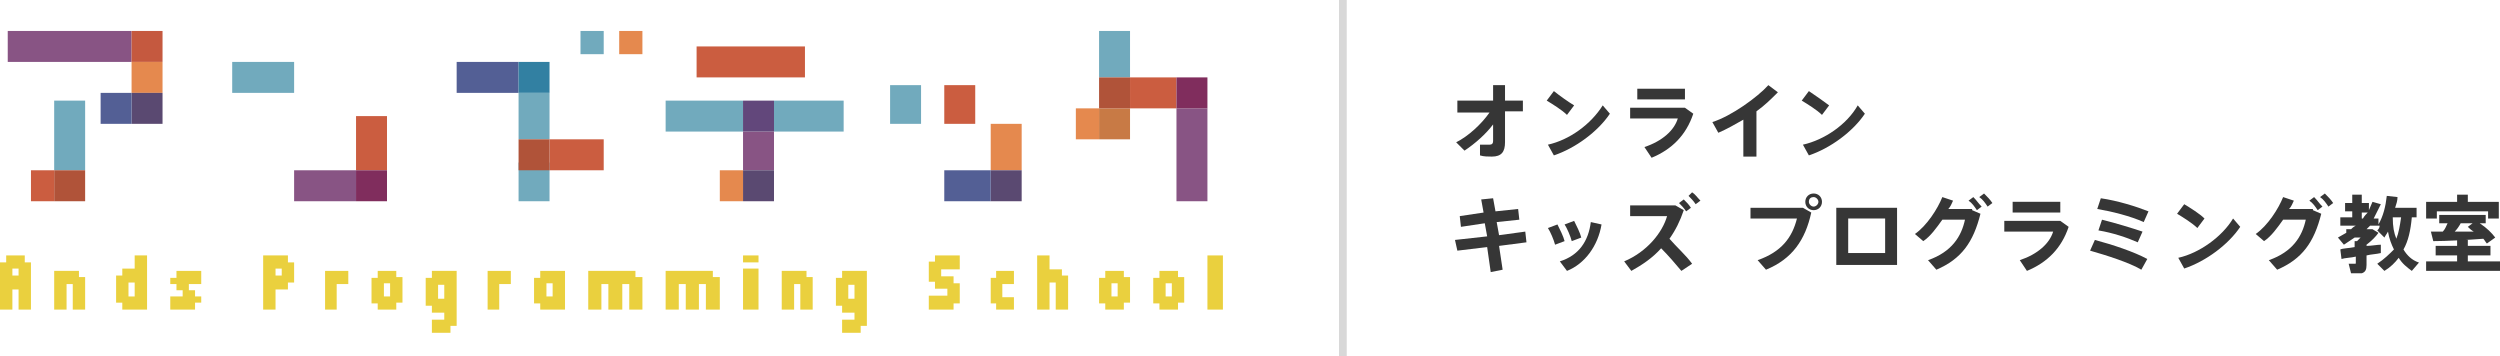 <svg fill="none" height="46" viewBox="0 0 323 46" width="323" xmlns="http://www.w3.org/2000/svg"><g clip-rule="evenodd" fill-rule="evenodd"><g fill="#ead03e"><path d="m.8 33v.9h-.8v6.1h1.6v-2.6h.8v2.6h1.6v-6.1h-.8v-.9zm.8 2.6h.8v-.9h-.8z"/><path d="m10.2 35.8h.8v4.2h-1.6v-3.3h-.8v3.3h-1.6v-5h3.2z"/><path d="m16.6 38.3h.8v-1.8h-.8zm-1.6-2.7h.8v-.9h1.6v-1.7h1.6v7h-3.2v-.9h-.8z"/><path d="m26 36.7h-1.6v.8h.8v.8h.8v.8h-.8v.9h-3.2v-1.7h1.6v-.8h-.8v-.8h-.8v-.8h.8v-.9h3.2z"/><path d="m35.6 35.6h.8v-.9h-.8zm1.6-1.7h.8v2.6h-.8v.9h-1.6v2.6h-1.6v-7h3.2z"/><path d="m45 35v1.7h-1.5v3.3h-1.5v-5z"/><path d="m49.6 38.3h.8v-1.7h-.8zm2.4-2.5v3.3h-.8v.9h-2.4v-.8h-.8v-3.3h.8v-.9h2.4v.8z"/><path d="m55.8 35v.9h-.8v3.6h.8v.9h1.6v.9h-1.6v1.7h2.4v-.9h.8v-7.1zm.8 3.6h.8v-1.8h-.8z"/><path d="m66 35v1.7h-1.5v3.3h-1.5v-5z"/><path d="m70.6 38.3h.8v-1.7h-.8zm2.4 1.7h-3.2v-.8h-.8v-3.3h.8v-.9h3.2z"/><path d="m82.1 35.8h.9v4.2h-1.7v-3.3h-.9v3.3h-1.8v-3.3h-.9v3.3h-1.7v-5h6.1z"/><path d="m92.1 35.8h.9v4.2h-1.8v-3.3h-.9v3.3h-1.7v-3.3h-.9v3.3h-1.7v-5h6.1z"/><path d="m96 40h2v-5.3h-2zm0-6.1h2v-.9h-2z"/><path d="m104.2 35.8h.8v4.2h-1.6v-3.3h-.8v3.3h-1.6v-5h3.2z"/><path d="m108.8 35v.9h-.8v3.6h.8v.9h1.6v.9h-1.6v1.7h2.4v-.9h.8v-7.1zm.8 3.6h.8v-1.8h-.8z"/><path d="m124 34.8h-2.4v.9h1.6v.9h.8v2.6h-.8v.8h-3.2v-1.8h2.4v-.9h-1.6v-.9h-.8v-2.6h.8v-.8h3.2z"/><path d="m131 36.7h-1.5v1.7h1.5v1.6h-2.3v-.8h-.7v-3.3h.7v-.9h2.3z"/><path d="m137.2 35.6h.8v4.4h-1.6v-3.5h-.8v3.5h-1.6v-7h1.6v1.8h1.6z"/><path d="m143.6 38.3h.8v-1.7h-.8zm2.4-2.5v3.3h-.8v.9h-2.4v-.8h-.8v-3.3h.8v-.9h2.4v.8z"/><path d="m150.6 38.3h.8v-1.7h-.8zm2.4-2.5v3.3h-.8v.9h-2.4v-.8h-.8v-3.3h.8v-.9h2.4v.8z"/><path d="m156 40h2v-7h-2z"/></g><path d="m1 8h16v-4h-16z" fill="#885484"/><path d="m17 8h4v-4h-4z" fill="#c5593f"/><path d="m17 12h4v-4h-4z" fill="#e5894e"/><path d="m17 16h4v-4h-4z" fill="#5a4971"/><path d="m13 16h4v-4h-4z" fill="#535f95"/><path d="m7 22h4v-9h-4z" fill="#71aabd"/><path d="m7 26h4v-4h-4z" fill="#b05339"/><path d="m4 26h3v-4h-3z" fill="#cb5d40"/><path d="m30 12h8v-4h-8z" fill="#71aabd"/><path d="m46 22h4v-7h-4z" fill="#cb5d40"/><path d="m38 26h8v-4h-8z" fill="#885484"/><path d="m46 26h4v-4h-4z" fill="#802d5d"/><path d="m59 12h8v-4h-8z" fill="#535f95"/><path d="m67 12h4v-4h-4z" fill="#3280a2"/><path d="m67 18h4v-6h-4z" fill="#71aabd"/><path d="m67 26h4v-5h-4z" fill="#71aabd"/><path d="m71 22h7v-4h-7z" fill="#cb5d40"/><path d="m67 22h4v-4h-4z" fill="#b05339"/><path d="m75 7h3v-3h-3z" fill="#71aabd"/><path d="m80 7h3v-3h-3z" fill="#e5894e"/><path d="m90 10h14v-4h-14z" fill="#cb5d40"/><path d="m86 17h10v-4h-10z" fill="#71aabd"/><path d="m100 17h9v-4h-9z" fill="#71aabd"/><path d="m96 22h4v-5h-4z" fill="#885484"/><path d="m96 26h4v-4h-4z" fill="#5a4971"/><path d="m96 17h4v-4h-4z" fill="#62477b"/><path d="m93 26h3v-4h-3z" fill="#e5894e"/><path d="m115 16h4v-5h-4z" fill="#71aabd"/><path d="m122 16h4v-5h-4z" fill="#cb5d40"/><path d="m128 22h4v-6h-4z" fill="#e5894e"/><path d="m128 26h4v-4h-4z" fill="#5a4971"/><path d="m122 26h6v-4h-6z" fill="#535f95"/><path d="m142 10h4v-6h-4z" fill="#71aabd"/><path d="m142 18h4v-4h-4z" fill="#c87a45"/><path d="m139 18h3v-4h-3z" fill="#e5894e"/><path d="m142 14h4v-4h-4z" fill="#b05339"/><path d="m146 14h6v-4h-6z" fill="#cb5d40"/><path d="m152 26h4v-12h-4z" fill="#885484"/><path d="m152 14h4v-4h-4z" fill="#802d5d"/></g><path d="m173.5 0v46" stroke="#d8d8d8"/><g fill="#363636"><path d="m189.214 19.462-1.077-1.077c1.539-.769 3.233-2.308 4.31-3.846h-4.156v-1.538h4.618v-2h1.54v2h2.309v1.385h-2.309v4c0 1.231-.462 1.846-1.694 1.846-.462 0-1.077 0-1.539-.154v-1.385h1.231c.308 0 .462-.154.462-.462v-2.154c-.923 1.231-2.309 2.462-3.695 3.385z"/><path d="m203.378 13.615-.924 1.231c-.615-.615-1.847-1.385-2.617-1.846l.924-1.231c.77.615 1.847 1.385 2.617 1.846zm3.695 0 .924 1.077c-1.54 2.308-4.465 4.462-7.236 5.385l-.77-1.385c2.771-.615 5.542-2.615 7.082-5.077z"/><path d="m217.696 13.923 1.077.769c-.923 2.769-2.771 4.615-5.388 5.692l-.924-1.385c2.31-.769 3.849-2.154 4.311-3.692h-6.158v-1.385zm0-2.462v1.385h-6.158v-1.385z"/><path d="m226.779 20.231h-1.539v-4.769c-1.078.615-2.156 1.231-3.233 1.692l-.77-1.385c2.463-.769 5.85-3.231 7.236-4.769l1.231.923c-.77.769-1.693 1.692-2.771 2.462v5.846z"/><path d="m236.324 13.615-.924 1.231c-.615-.615-1.847-1.385-2.617-1.846l.924-1.231c.924.615 2.001 1.385 2.617 1.846zm3.695 0 .924 1.077c-1.54 2.308-4.465 4.462-7.236 5.385l-.77-1.385c2.771-.615 5.697-2.615 7.082-5.077z"/><path d="m232.937 26.846 1.078.615c-.77 3.538-2.463 6-5.85 7.385l-1.078-1.231c3.079-1.077 4.465-2.923 5.08-5.385h-6.004v-1.385zm2.463-.769c0 .615-.461 1.077-1.077 1.077s-1.078-.462-1.078-1.077.462-1.077 1.078-1.077 1.077.462 1.077 1.077zm-1.693 0c0 .308.308.615.616.615s.616-.308.616-.615-.308-.615-.616-.615-.616.154-.616.615z"/><path d="m245.1 26.846v7.385h-7.852v-7.385zm-1.54 5.846v-4.462h-4.773v4.462z"/><path d="m254.799 27.154 1.077.462c-.923 3.692-2.463 5.846-5.696 7.231l-1.078-1.231c3.079-1.077 4.311-3.077 4.773-5.231h-2.925c-.77 1.077-1.54 2.154-2.463 2.769l-1.078-.923c1.539-1.077 2.925-3.231 3.541-4.769l1.385.462c-.154.308-.308.769-.615 1.077h3.079zm.154-1.692c.461.462.615.769 1.077 1.231l-.616.462c-.308-.462-.615-.923-1.077-1.231zm1.385-.462c.462.462.77.769 1.078 1.231l-.616.462c-.308-.462-.616-.923-1.078-1.231z"/><path d="m266.191 28.538 1.078.769c-.924 2.769-2.771 4.615-5.389 5.692l-.923-1.385c2.309-.769 3.849-2.154 4.31-3.692h-6.312v-1.385zm0-2.462v1.385h-6.158v-1.385z"/><path d="m277.43 33.462-.77 1.385c-1.54-.923-4.465-1.846-6.62-2.462l.616-1.385c2.309.615 5.08 1.538 6.774 2.462zm.154-6.154-.616 1.385c-1.694-.769-4.157-1.385-6.004-1.692l.462-1.385c2.155.308 4.618 1.077 6.158 1.692zm-.77 2.615-.616 1.385c-1.385-.615-3.233-1.231-5.08-1.538l.462-1.385c1.847.462 3.848 1.077 5.234 1.538z"/><path d="m284.82 28.231-.924 1.231c-.616-.615-1.848-1.385-2.617-1.846l.923-1.231c.77.462 2.002 1.231 2.618 1.846zm3.694 0 .924 1.077c-1.539 2.308-4.464 4.462-7.236 5.385l-.769-1.385c2.771-.615 5.696-2.769 7.081-5.077z"/><path d="m298.829 27.154 1.078.462c-.924 3.692-2.463 5.846-5.696 7.231l-1.078-1.231c3.079-1.077 4.311-3.077 4.773-5.231h-2.926c-.769 1.077-1.539 2.154-2.463 2.769l-1.077-.923c1.539-1.077 2.925-3.231 3.54-4.769l1.386.462c-.154.308-.308.769-.616 1.077h3.079zm.154-1.692c.462.462.616.769 1.078 1.231l-.616.462c-.308-.462-.616-.923-1.078-1.231zm1.386-.462c.462.462.77.769 1.078 1.231l-.616.462c-.308-.462-.616-.923-1.078-1.231z"/><path d="m304.218 31.923v-.769h.308c.154-.154.307-.308.461-.462h-.769c-.462.308-.924.615-1.386.923l-.77-.923c.308-.154.77-.462 1.078-.615v-.462h.616c.154-.154.308-.308.616-.462h-2.002v-1.077h1.54v-.769h-.924v-1.077h.924v-1.077h1.231v1.077h.924v.923c.154-.308.308-.769.462-1.077l1.078.308c-.308.615-.616 1.231-.924 1.846h.616v.769c.616-1.077.923-2.308 1.077-3.692l1.386.154c0 .462-.154.923-.308 1.385h2.771v1.231h-.616c-.154 1.692-.461 3.077-1.077 4.154.462.769 1.077 1.385 2.001 1.692l-.924 1.077c-.615-.462-1.231-.923-1.693-1.692-.462.615-1.078 1.231-1.848 1.692l-.923-.923c.923-.615 1.539-1.231 2.155-1.846-.308-.615-.616-1.385-.77-2.308-.154.308-.308.462-.462.769l-.923-.923c.154-.154.308-.308.308-.615h-1.232c-.154.154-.308.308-.462.462h.308.154.308l.77.462c-.308.462-.924 1.077-1.54 1.538v.154c.616 0 1.386-.154 1.848-.154v1.077c-.616.154-1.232.154-1.848.308v1.231c0 .615-.154.923-.616 1.077-.308 0-.923 0-1.385 0l-.308-1.231h.77c.154 0 .154 0 .154-.154v-.769c-.616.154-1.386.154-1.848.308l-.154-1.231c.308-.154 1.078-.154 1.848-.308zm1.077-3.692c.154-.308.462-.615.616-.769h-.77v.769zm4.311 2.615c.308-.769.462-1.692.616-2.769h-1.078c0 1.231.154 2 .462 2.769z"/><path d="m317.458 33.769v-.769h-2.771v-1.231h2.771v-.769h1.385v.769h2.925v1.231h-2.925v.769h4.157v1.231h-9.545v-1.231zm0-7.692v-.923h1.385v.923h4.003v2.154h-1.386v-.923h-6.62v.923h-1.385v-2.154zm-1.848 3.846c.308-.308.462-.769.616-1.077h-1.078v-1.077h6.005v1.077h-.77c.924.615 1.539 1.231 2.001 1.846l-1.077.769c-.154-.154-.308-.462-.462-.615-2.002.154-4.773.308-6.466.308l-.308-1.231zm4.003 0c-.308-.154-.616-.462-.77-.615l.616-.462h-1.539c-.154.308-.462.769-.77 1.077z"/><path d="m192.14 30.538-.308-1.692-3.079.462-.154-1.385 3.079-.462-.308-1.692 1.539-.154.308 1.692 2.925-.308.154 1.385-2.925.308.308 1.692 3.387-.462.154 1.385-3.541.462.462 3.077-1.54.308-.461-3.231-3.849.462-.308-1.385z"/><path d="m201.223 29c.308.615.77 1.538.923 2.154l-1.231.462c-.154-.615-.616-1.692-.924-2.154zm5.696 0c-.462 2.769-2.155 5.077-4.465 6l-.923-1.231c2.463-.769 3.695-2.615 4.002-5.077zm-3.541-.462c.308.615.77 1.538.924 2.154l-1.232.462c-.154-.615-.616-1.692-.924-2.154z"/><path d="m218.62 34.077-1.386.923c-.77-.923-1.694-2-2.617-2.923-1.078 1.231-2.464 2.154-3.849 2.923l-.924-1.231c2.925-1.231 4.927-3.692 5.543-5.846h-4.773v-1.385h5.85l1.078.615c-.462 1.385-1.078 2.615-1.848 3.692.924 1.077 2.156 2.154 2.926 3.231zm-1.078-8.308c.462.462.616.615.924 1.077l-.616.462c-.308-.462-.616-.769-.924-1.077zm1.078-.923c.461.308.615.615 1.077 1.077l-.616.462c-.308-.462-.615-.769-.923-1.077z"/></g></svg>